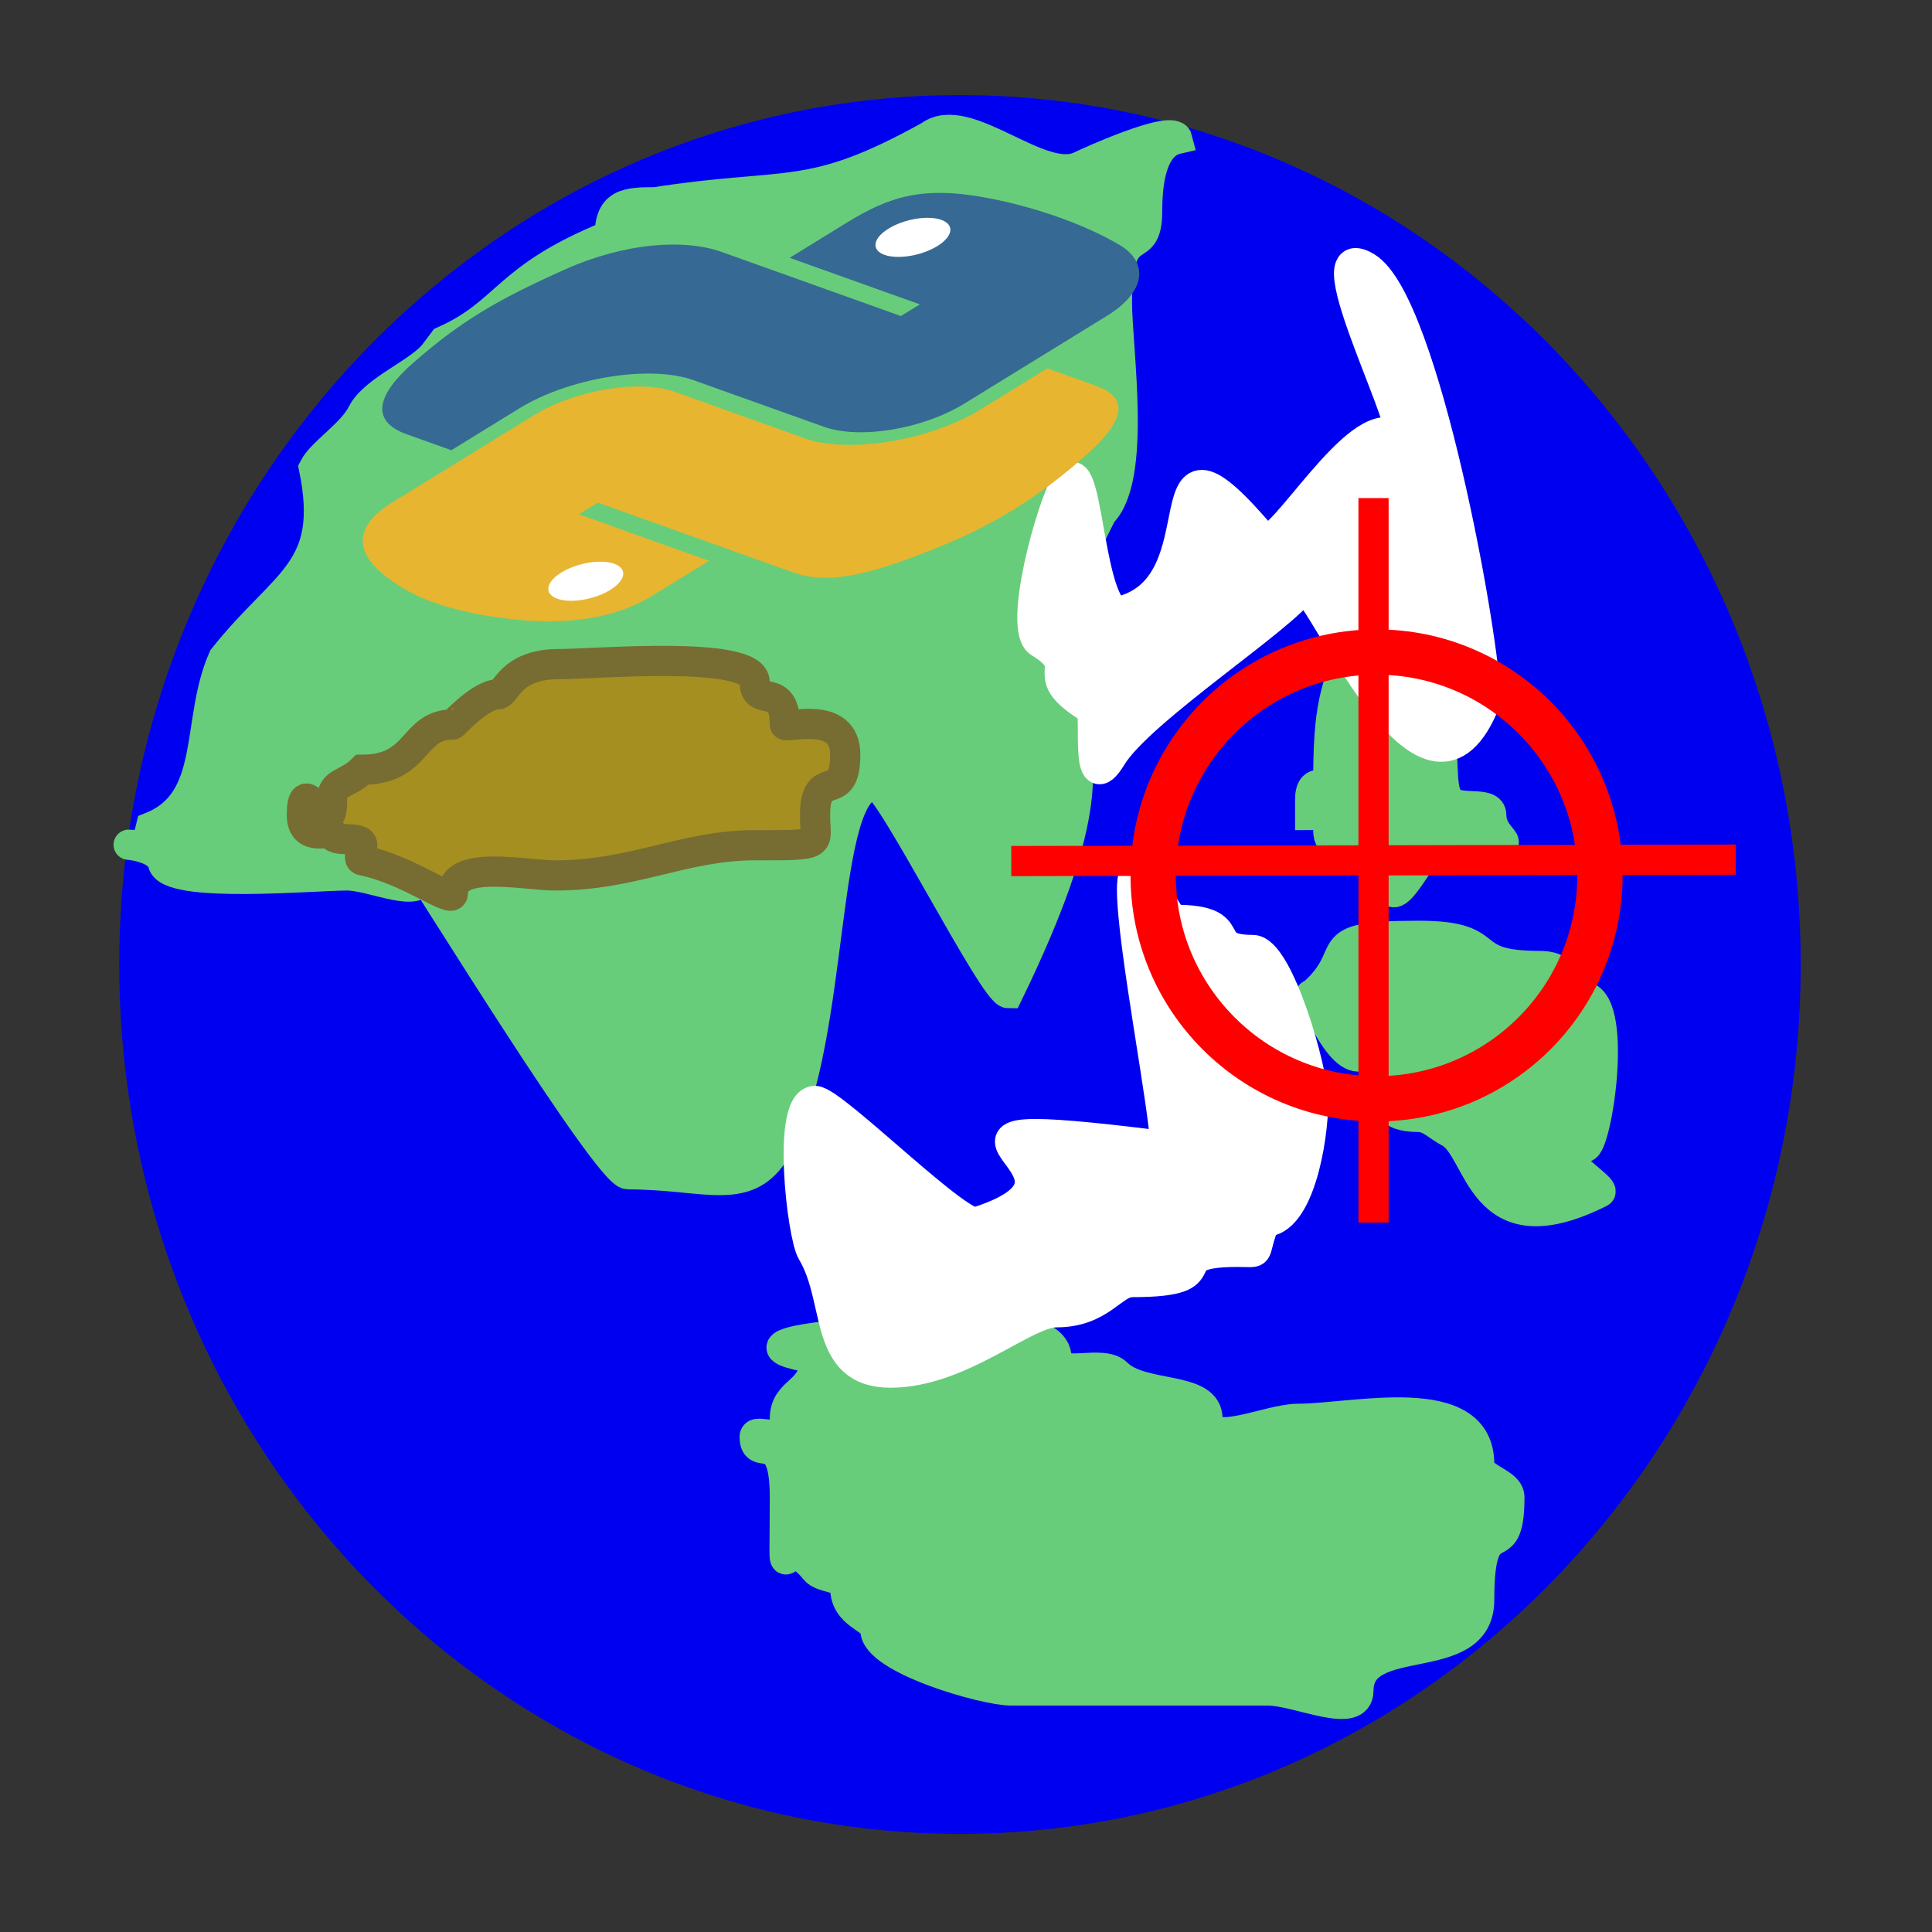 <?xml version="1.0" encoding="UTF-8"?>
<!DOCTYPE svg PUBLIC "-//W3C//DTD SVG 1.1 Tiny//EN" "http://www.w3.org/Graphics/SVG/1.1/DTD/svg11-tiny.dtd">
<svg xmlns="http://www.w3.org/2000/svg" baseProfile="tiny" height="100%" version="1.0" viewBox="0 0 64 64" width="100%">
<rect x="0" y="0" width="64" height="64" fill="#333333" stroke="none"/>
<g style="display:inline">
<path d="M 59.3,31.95 C 59.3,47.654 46.98,60.4 31.8,60.4 C 16.62,60.4 4.3,47.654 4.3,31.95 C 4.3,16.246 16.62,3.5 31.8,3.5 C 46.98,3.5 59.3,16.246 59.3,31.95 z " style="fill:#0000f0;fill-opacity:1;fill-rule:evenodd;stroke:#0000f0;stroke-width:0.7;stroke-linecap:round;stroke-linejoin:miter;stroke-miterlimit:4;stroke-opacity:1"/>
<path d="M 5,28 C 3.166,28 5.204,27.816 5.4,28.6 C 5.61,29.44 10.369,29 11.5,29 C 12.333,29 14,29.833 14,29 C 14,28.894 20.136,38.9 20.8,38.9 C 23.492,38.9 24.828,39.739 25.8,37.9 C 27.702,34.3 27.149,26 29,26 C 29.471,26 32.929,32.9 33.4,32.9 C 38.967,21.424 32.131,25.567 36.5,17 C 37.67,15.83 37,11.572 37,10 C 37,7.158 38,8.678 38,7 C 38,5.309 38.462,4.722 39,4.6 C 38.87,4.081 35.947,5.426 35.8,5.5 C 34.489,6.155 32.015,3.589 30.8,4.5 C 26.808,6.714 26.187,6.004 21.7,6.7 C 20.772,6.7 20.2,6.73 20.2,7.8 C 16.697,9.218 16.855,10.34 14.7,11.3 C 14.6,11.433 14.5,11.567 14.4,11.7 C 13.916,12.345 12.393,12.914 12,13.7 C 11.663,14.374 10.667,14.983 10.4,15.5 C 11.106,18.942 9.439,19.226 7.4,21.8 C 6.465,23.902 7.185,26.534 5,27.4 C 4.81,28.161 4.912,27.982 4.5,27.9" style="fill:#67cd7a;fill-rule:evenodd;stroke:#67cd7a;stroke-width:1px;stroke-linecap:butt;stroke-linejoin:miter;stroke-opacity:1;fill-opacity:1"/>
<path d="M 45,21 C 44.186,22.827 44,23.466 44,26 C 44,26.167 43.4,25.661 43.4,26.5 C 43.4,26.667 43.4,26.833 43.4,27 C 44.167,27 44,26.8 44,27.5 C 44,28.671 46,27.208 46,29 C 46,30.688 47.173,28 47.5,28 C 51.138,28 49.4,28.076 49.4,27 C 49.4,26.504 48.31,26.887 48,26.5 C 47.529,25.912 48.177,24 47,24 C 46.666,24 47.501,23 46.5,23 C 45.973,23 46,22.027 46,21.5 C 46,20.915 45.301,21 45,21 z " style="fill:#67cd7a;fill-rule:evenodd;stroke:#67cd7a;stroke-width:1px;stroke-linecap:butt;stroke-linejoin:miter;stroke-opacity:1;fill-opacity:1"/>
<path d="M 43.4,33 C 43.4,32.605 44.212,35 45,35 C 47.186,35 44.793,37 47,37 C 47.373,37 47.667,37.333 48,37.5 C 49.073,38.036 48.974,41.513 53,39.5 C 53.282,39.359 50.802,38 52.5,38 C 52.899,38 53.664,33 52.4,33 C 51.74,33 52.183,32 51,32 C 48.32,32 49.763,31 47,31 C 43.389,31 45.136,31.553 43.4,33 C 43.185,33.18 44.599,33.7 43.4,33.5 C 43.236,33.473 43.4,33.167 43.4,33 z " style="fill:#67cd7a;fill-rule:evenodd;stroke:#67cd7a;stroke-width:1px;stroke-linecap:butt;stroke-linejoin:miter;stroke-opacity:1;fill-opacity:1"/>
<path d="M 27,45 C 23.155,44.359 30.451,44 31.4,44 C 32.568,44 35,43.897 35,45 C 35,45.687 36.514,45.014 37,45.5 C 37.821,46.321 40,45.894 40,47 C 40,48 42,47 43,47 C 44.847,47 49,45.961 49,48.5 C 49,48.996 50,49.104 50,49.6 C 50,52.035 49,49.801 49,53 C 49,55.346 45,53.979 45,56 C 45,57 43,56 42,56 C 39.167,56 36.333,56 33.5,56 C 32.598,56 29,54.953 29,54 C 29,53.604 28,53.512 28,52.6 C 28,52.211 27.243,52.304 27,52 C 25.814,50.518 26,53.351 26,49.6 C 26,47.176 25,48.49 25,47.6 C 25,47.258 26,47.947 26,47 C 26,46.023 27,46.172 27,45 z " style="fill:#67cd7a;fill-rule:evenodd;stroke:#67cd7a;stroke-width:1px;stroke-linecap:butt;stroke-linejoin:miter;stroke-opacity:1;fill-opacity:1"/>
<path d="M 38.6,37.97 C 38.6,36.832 37.5,31.284 37.5,29.47 C 37.5,27.751 38.677,30.47 38.9,30.47 C 41.226,30.47 39.756,31.47 41.5,31.47 C 42.347,31.47 43.5,35.461 43.5,36.47 C 43.5,37.808 43.015,40.47 41.9,40.47 C 41.438,41.625 41.859,41.47 41,41.47 C 38.275,41.47 40.775,42.47 37.5,42.47 C 36.861,42.47 36.47,43.47 35,43.47 C 33.931,43.47 31.821,45.47 29.5,45.47 C 27.242,45.47 27.86,43.069 26.9,41.47 C 26.568,40.916 26.055,36.47 27,36.47 C 27.601,36.47 31.975,40.895 32.4,40.47 C 37.613,38.782 28.276,36.673 38.6,37.97 z " style="fill:#ffffff;fill-opacity:1;fill-rule:evenodd;stroke:#ffffff;stroke-width:1px;stroke-linecap:butt;stroke-linejoin:miter;stroke-opacity:1"/>
<path d="M 43.193,19.434 C 42.602,20.407 37.762,23.519 36.82,25.07 C 35.927,26.539 36.333,23.604 36.142,23.488 C 34.155,22.28 35.93,22.189 34.44,21.283 C 33.716,20.844 34.803,16.834 35.327,15.972 C 36.022,14.828 36.018,19.705 36.971,20.284 C 40.687,19.55 37.733,12.968 41.87,17.86 C 42.416,18.192 44.969,13.64 46.226,14.403 C 47.139,14.958 43.281,7.644 45.265,8.85 C 47.195,10.022 49.22,21.353 49.21,23.218 C 47.34,27.983 44.033,20.063 43.193,19.434 z " style="fill:#ffffff;fill-opacity:1;fill-rule:evenodd;stroke:#ffffff;stroke-width:1px;stroke-linecap:butt;stroke-linejoin:miter;stroke-opacity:1"/>
<path d="M 12,25.5 C 13.894,25.491 13.643,24 15,24 C 15.018,24 15.918,23 16.5,23 C 16.763,23 16.893,22 18.5,22 C 19.726,22 25,21.52 25,22.6 C 25,23.452 26,22.569 26,24 C 26,24.154 28,23.481 28,25 C 28,26.682 27,25.38 27,27 C 27,28.009 27.37,28 25,28 C 22.661,28 20.988,29 18.4,29 C 17.366,29 15,28.463 15,29.6 C 15,29.97 13.542,28.808 12,28.5 C 11.837,28.467 12,28.167 12,28 C 12,27.641 11,27.959 11,27.6 C 11,27.49 10,27.927 10,27 C 10,25.333 11,28.167 11,26.5 C 11,25.876 11.485,26.015 12,25.5 z " style="fill:#a48f20;fill-rule:evenodd;stroke:#776c32;stroke-width:1px;stroke-linecap:butt;stroke-linejoin:miter;stroke-opacity:1;fill-opacity:1"/>
<path d="M 53,29 C 53,33.085 49.685,36.4 45.6,36.4 C 41.515,36.4 38.2,33.085 38.2,29 C 38.2,24.915 41.515,21.6 45.6,21.6 C 49.685,21.6 53,24.915 53,29 z " style="fill:none;fill-opacity:1;fill-rule:evenodd;stroke:#ff0000;stroke-width:1.5;stroke-linecap:round;stroke-linejoin:miter;stroke-miterlimit:4;stroke-opacity:1"/>
<path d="M 45.5,16.5 C 45.5,40.5 45.5,40.5 45.5,40.5" style="fill:none;fill-rule:evenodd;stroke:#ff0000;stroke-width:1;stroke-linecap:butt;stroke-linejoin:miter;stroke-opacity:1;stroke-miterlimit:4;stroke-dasharray:none"/>
<path d="M 57.5,28.476 C 33.5,28.524 33.5,28.524 33.5,28.524" style="fill:none;fill-rule:evenodd;stroke:#ff0000;stroke-width:1;stroke-linecap:butt;stroke-linejoin:miter;stroke-miterlimit:4;stroke-dasharray:none;stroke-opacity:1"/>
<g transform="matrix(0.344,0.123,-0.398,0.245,26.462,2.012)">
<path d="M 18.945,12.405 C 18.945,8.821 19.906,6.871 25.213,5.942 C 28.816,5.311 33.435,5.232 37.744,5.942 C 41.147,6.504 44.013,9.039 44.013,12.405 L 44.013,24.23 C 44.013,27.698 41.232,30.54 37.744,30.54 L 25.212,30.54 C 20.96,30.54 17.375,34.166 17.375,38.265 L 17.375,43.939 L 13.066,43.939 C 9.422,43.939 7.3,41.311 6.408,37.634 C 5.206,32.694 5.257,29.75 6.408,25.019 C 7.406,20.892 10.596,18.714 14.241,18.714 L 18.944,18.714 L 31.48,18.714 L 31.48,17.135 L 18.945,17.135 L 18.945,12.405 L 18.945,12.405 z " style="fill:#366994"/>
<path d="M 44.012,50.248 C 44.012,53.832 40.901,55.646 37.743,56.553 C 32.994,57.918 29.182,57.709 25.212,56.553 C 21.897,55.587 18.944,53.614 18.944,50.248 L 18.944,38.422 C 18.944,35.02 21.781,32.112 25.212,32.112 L 37.743,32.112 C 41.917,32.112 45.58,28.506 45.58,24.23 L 45.58,18.714 L 50.279,18.714 C 53.927,18.714 55.646,21.425 56.547,25.019 C 57.8,30.01 57.856,33.743 56.547,37.634 C 55.279,41.412 53.923,43.939 50.279,43.939 L 44.011,43.939 L 31.48,43.939 L 31.48,45.517 L 44.011,45.517 L 44.011,50.248 L 44.012,50.248 z " style="fill:#e7b530"/>
<path d="M 22.079,11.62 C 22.079,10.31 23.128,9.252 24.429,9.252 C 25.724,9.252 26.778,10.31 26.778,11.62 C 26.778,12.925 25.724,13.983 24.429,13.983 C 23.128,13.983 22.079,12.925 22.079,11.62 z " style="fill:#ffffff"/>
<path d="M 36.179,51.033 C 36.179,49.728 37.233,48.669 38.529,48.669 C 39.828,48.669 40.879,49.729 40.879,51.033 C 40.879,52.342 39.828,53.4 38.529,53.4 C 37.232,53.4 36.179,52.342 36.179,51.033 z " style="fill:#ffffff"/>
</g>
</g>
</svg>
